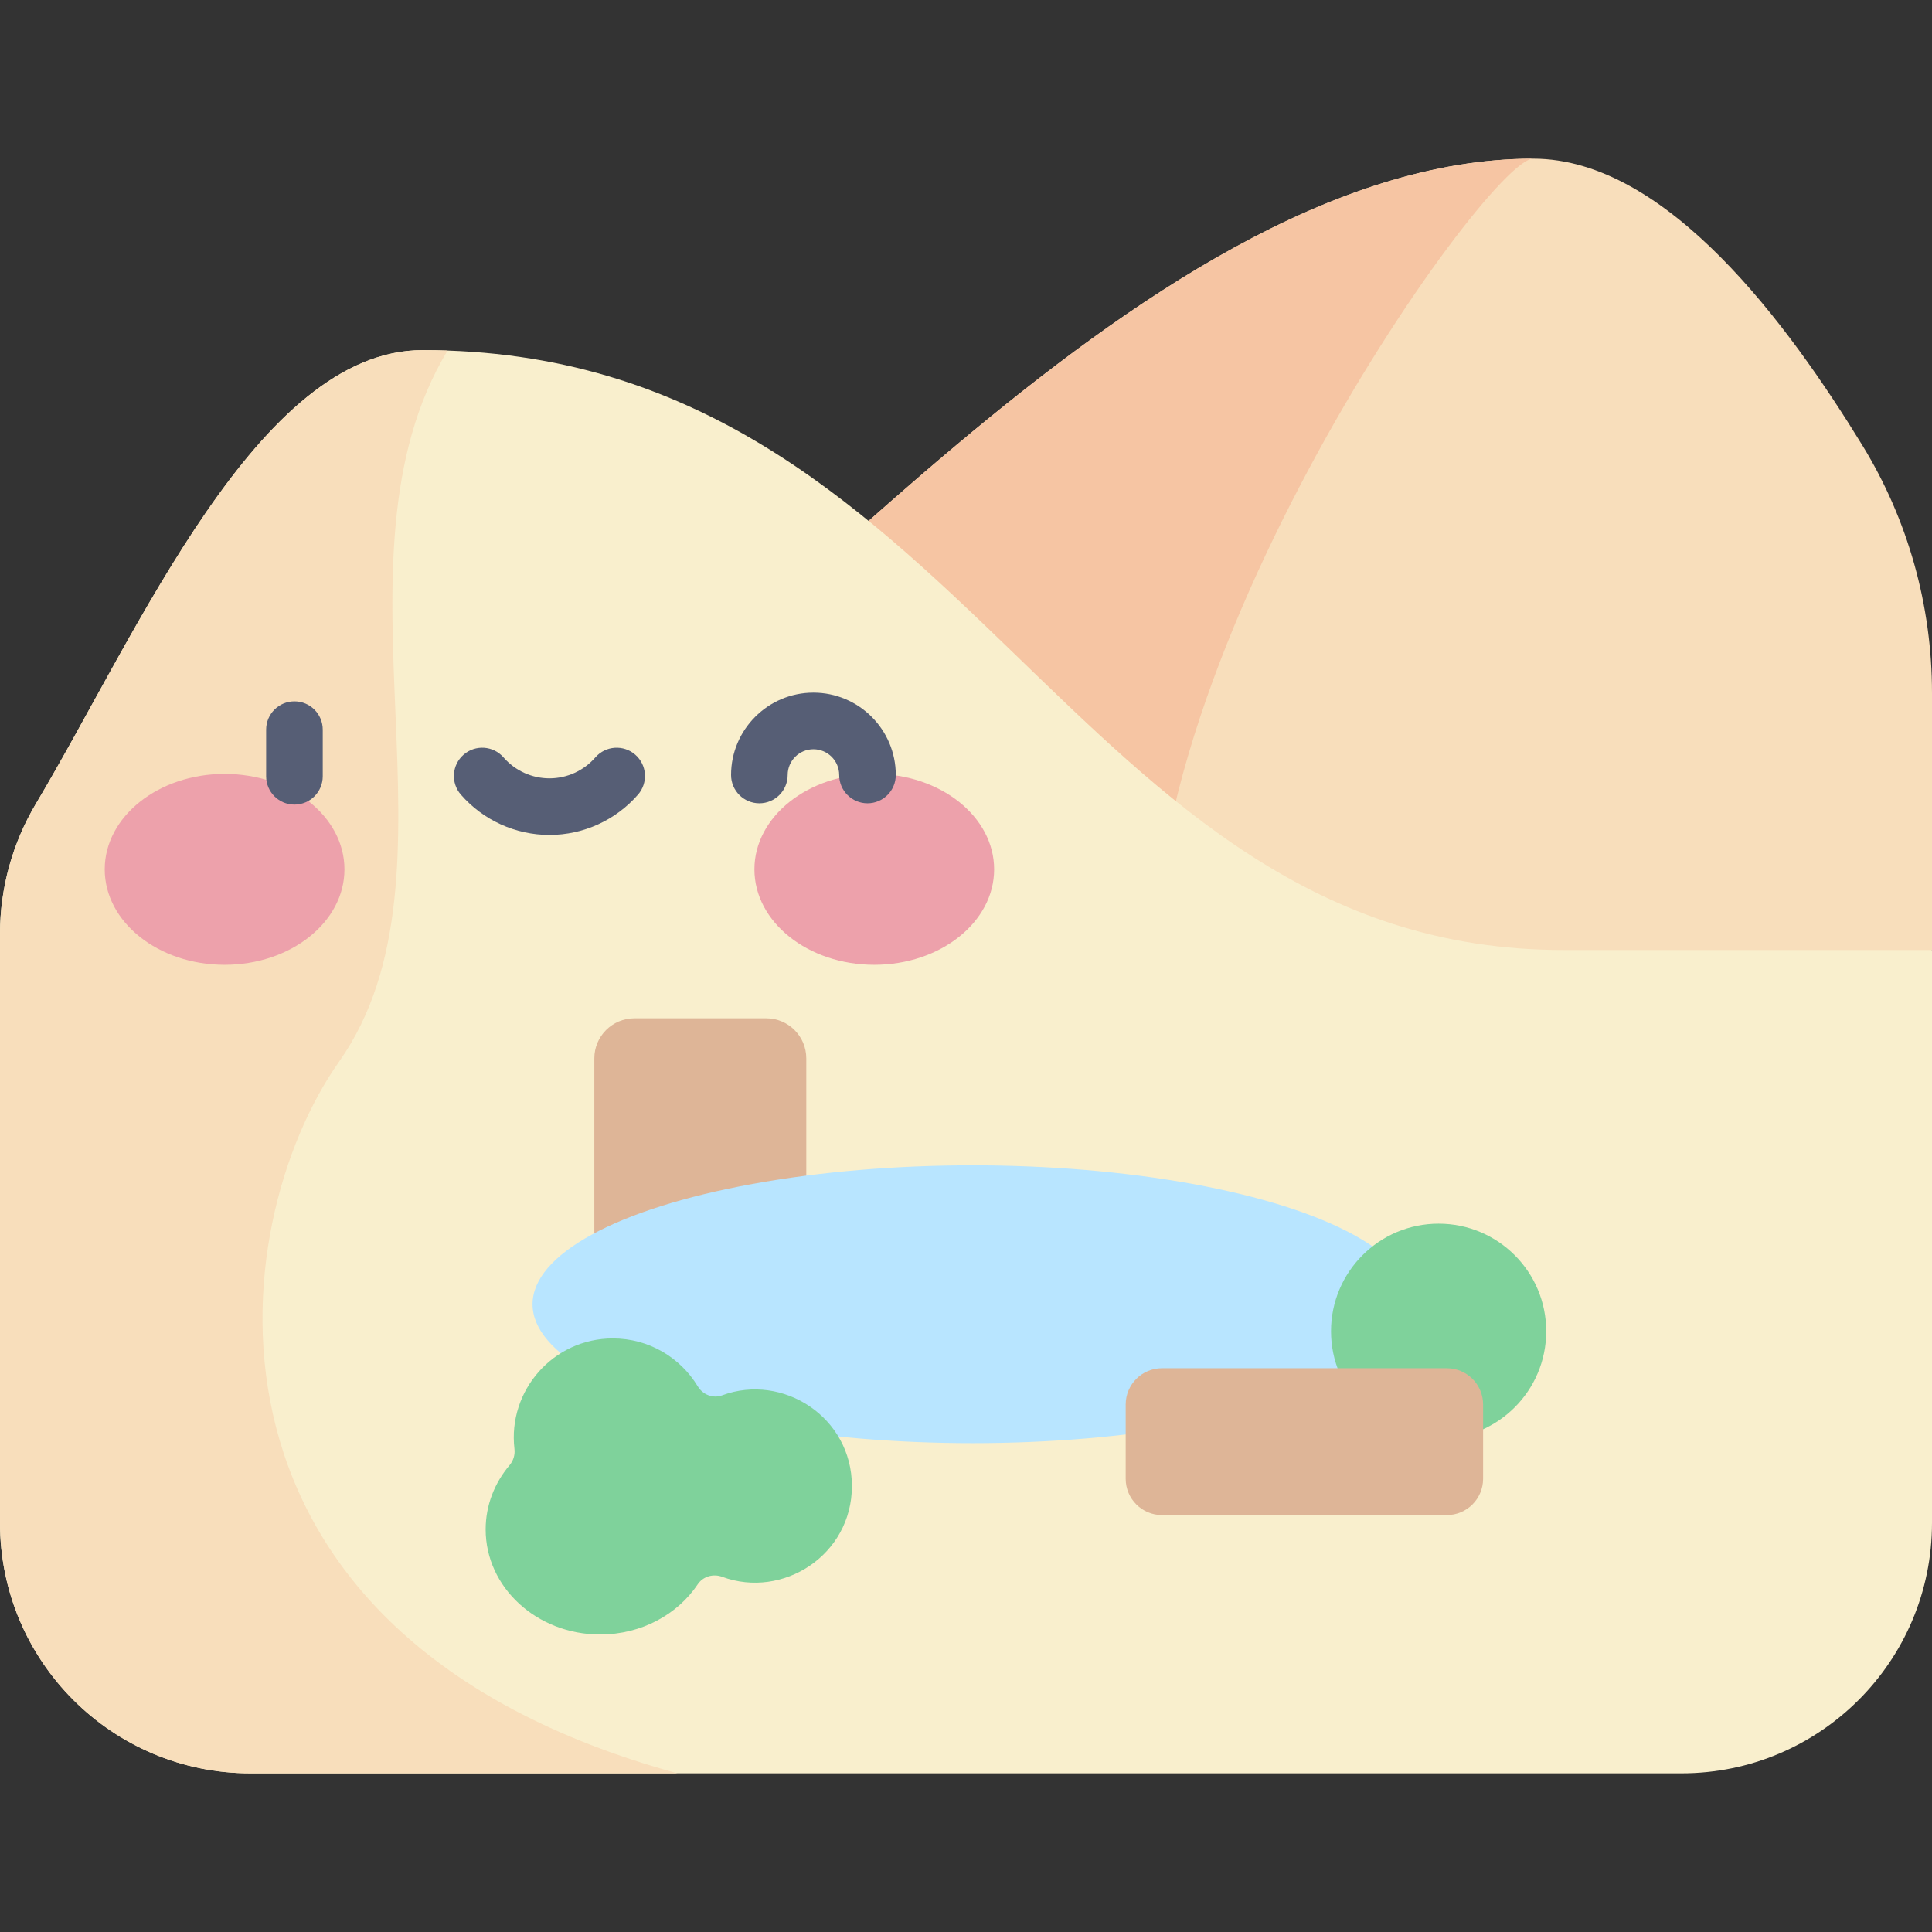 <svg id="Capa_1" enable-background="new 0 0 512 512" height="512" viewBox="0 0 512 512" width="512" xmlns="http://www.w3.org/2000/svg"><rect x="0" y="0" width="512" height="512" fill="#333333" stroke="none"/><g><path d="m149.432 199.99c41.106-8.221 150.677-157.94 256.867-157.94 35.558 0 67.766 44.188 87.289 76.034 12.089 19.721 18.412 42.432 18.412 65.562v68.118l-60.612 52.736h-296.977z" fill="#f8debb"/><path d="m154.411 304.5h151.544c2.711-8.727 3.436-19.011 1.444-31.152-14.537-88.609 86.521-231.298 98.9-231.298-106.19 0-215.761 149.719-256.867 157.94z" fill="#f6c5a3"/><path d="m0 247.482c0-12.176 3.328-24.104 9.56-34.564 27.236-45.71 58.839-120.13 102.453-120.13 143.987 0 170.721 158.975 302.207 158.975h97.78v151.816c0 36.655-29.715 66.37-66.37 66.37h-379.26c-36.655 0-66.37-29.715-66.37-66.37z" fill="#f9efcd"/><path d="m89.847 281.369c35.223-49.954-4.89-132.607 28.759-188.466-2.17-.075-4.367-.114-6.593-.114-43.614 0-75.217 74.419-102.453 120.13-6.232 10.459-9.56 22.388-9.56 34.563v156.097c0 36.655 29.715 66.37 66.37 66.37h113.14c-133.457-36.664-120.289-145.145-89.663-188.58z" fill="#f8debb"/><path d="m213.674 338.363h-56.171v-57.883c0-5.865 4.755-10.62 10.62-10.62h34.932c5.865 0 10.62 4.755 10.62 10.62v57.883z" fill="#deb597"/><ellipse cx="257.734" cy="345.638" fill="#b8e5ff" rx="116.606" ry="36.816"/><path d="m191.371 369.782c-2.43.901-5.123-.173-6.463-2.391-4.598-7.608-12.948-12.695-22.487-12.695-15.865 0-27.895 13.881-26.085 29.288.183 1.56-.286 3.108-1.298 4.309-3.97 4.706-6.335 10.61-6.335 17.023 0 15.376 13.582 27.841 30.336 27.841 10.941 0 20.524-5.317 25.859-13.288 1.414-2.112 4.102-2.881 6.485-1.998 16.054 5.942 34.38-5.745 34.38-24.045 0-18.277-18.318-30.008-34.392-24.044z" fill="#7fd29b"/><circle cx="381.25" cy="352.8" fill="#7fd29b" r="28.515"/><path d="m383.413 401.51h-75.469c-5.316 0-9.626-4.31-9.626-9.626v-19.665c0-5.316 4.31-9.626 9.626-9.626h75.469c5.316 0 9.626 4.31 9.626 9.626v19.665c0 5.316-4.31 9.626-9.626 9.626z" fill="#deb597"/><g><g fill="#eda1ab"><ellipse cx="59.518" cy="230.39" rx="31.765" ry="25.296"/><ellipse cx="231.692" cy="230.39" rx="31.765" ry="25.296"/></g><g fill="#565e75"><path d="m78.03 213.228c-4.142 0-7.5-3.358-7.5-7.5v-12.362c0-4.142 3.358-7.5 7.5-7.5s7.5 3.358 7.5 7.5v12.362c0 4.142-3.358 7.5-7.5 7.5z"/><path d="m145.605 221.269c-8.996 0-17.55-3.896-23.47-10.688-2.721-3.123-2.396-7.86.727-10.582 3.123-2.721 7.859-2.396 10.582.727 3.07 3.523 7.503 5.544 12.162 5.544s9.091-2.02 12.161-5.543c2.721-3.124 7.459-3.448 10.582-.727s3.448 7.459.727 10.582c-5.921 6.791-14.475 10.687-23.471 10.687z"/><path d="m229.892 212.883c-4.142 0-7.5-3.358-7.5-7.5 0-3.764-3.062-6.826-6.826-6.826s-6.826 3.062-6.826 6.826c0 4.142-3.358 7.5-7.5 7.5s-7.5-3.358-7.5-7.5c0-12.035 9.791-21.826 21.826-21.826s21.826 9.791 21.826 21.826c0 4.142-3.358 7.5-7.5 7.5z"/></g></g></g></svg>